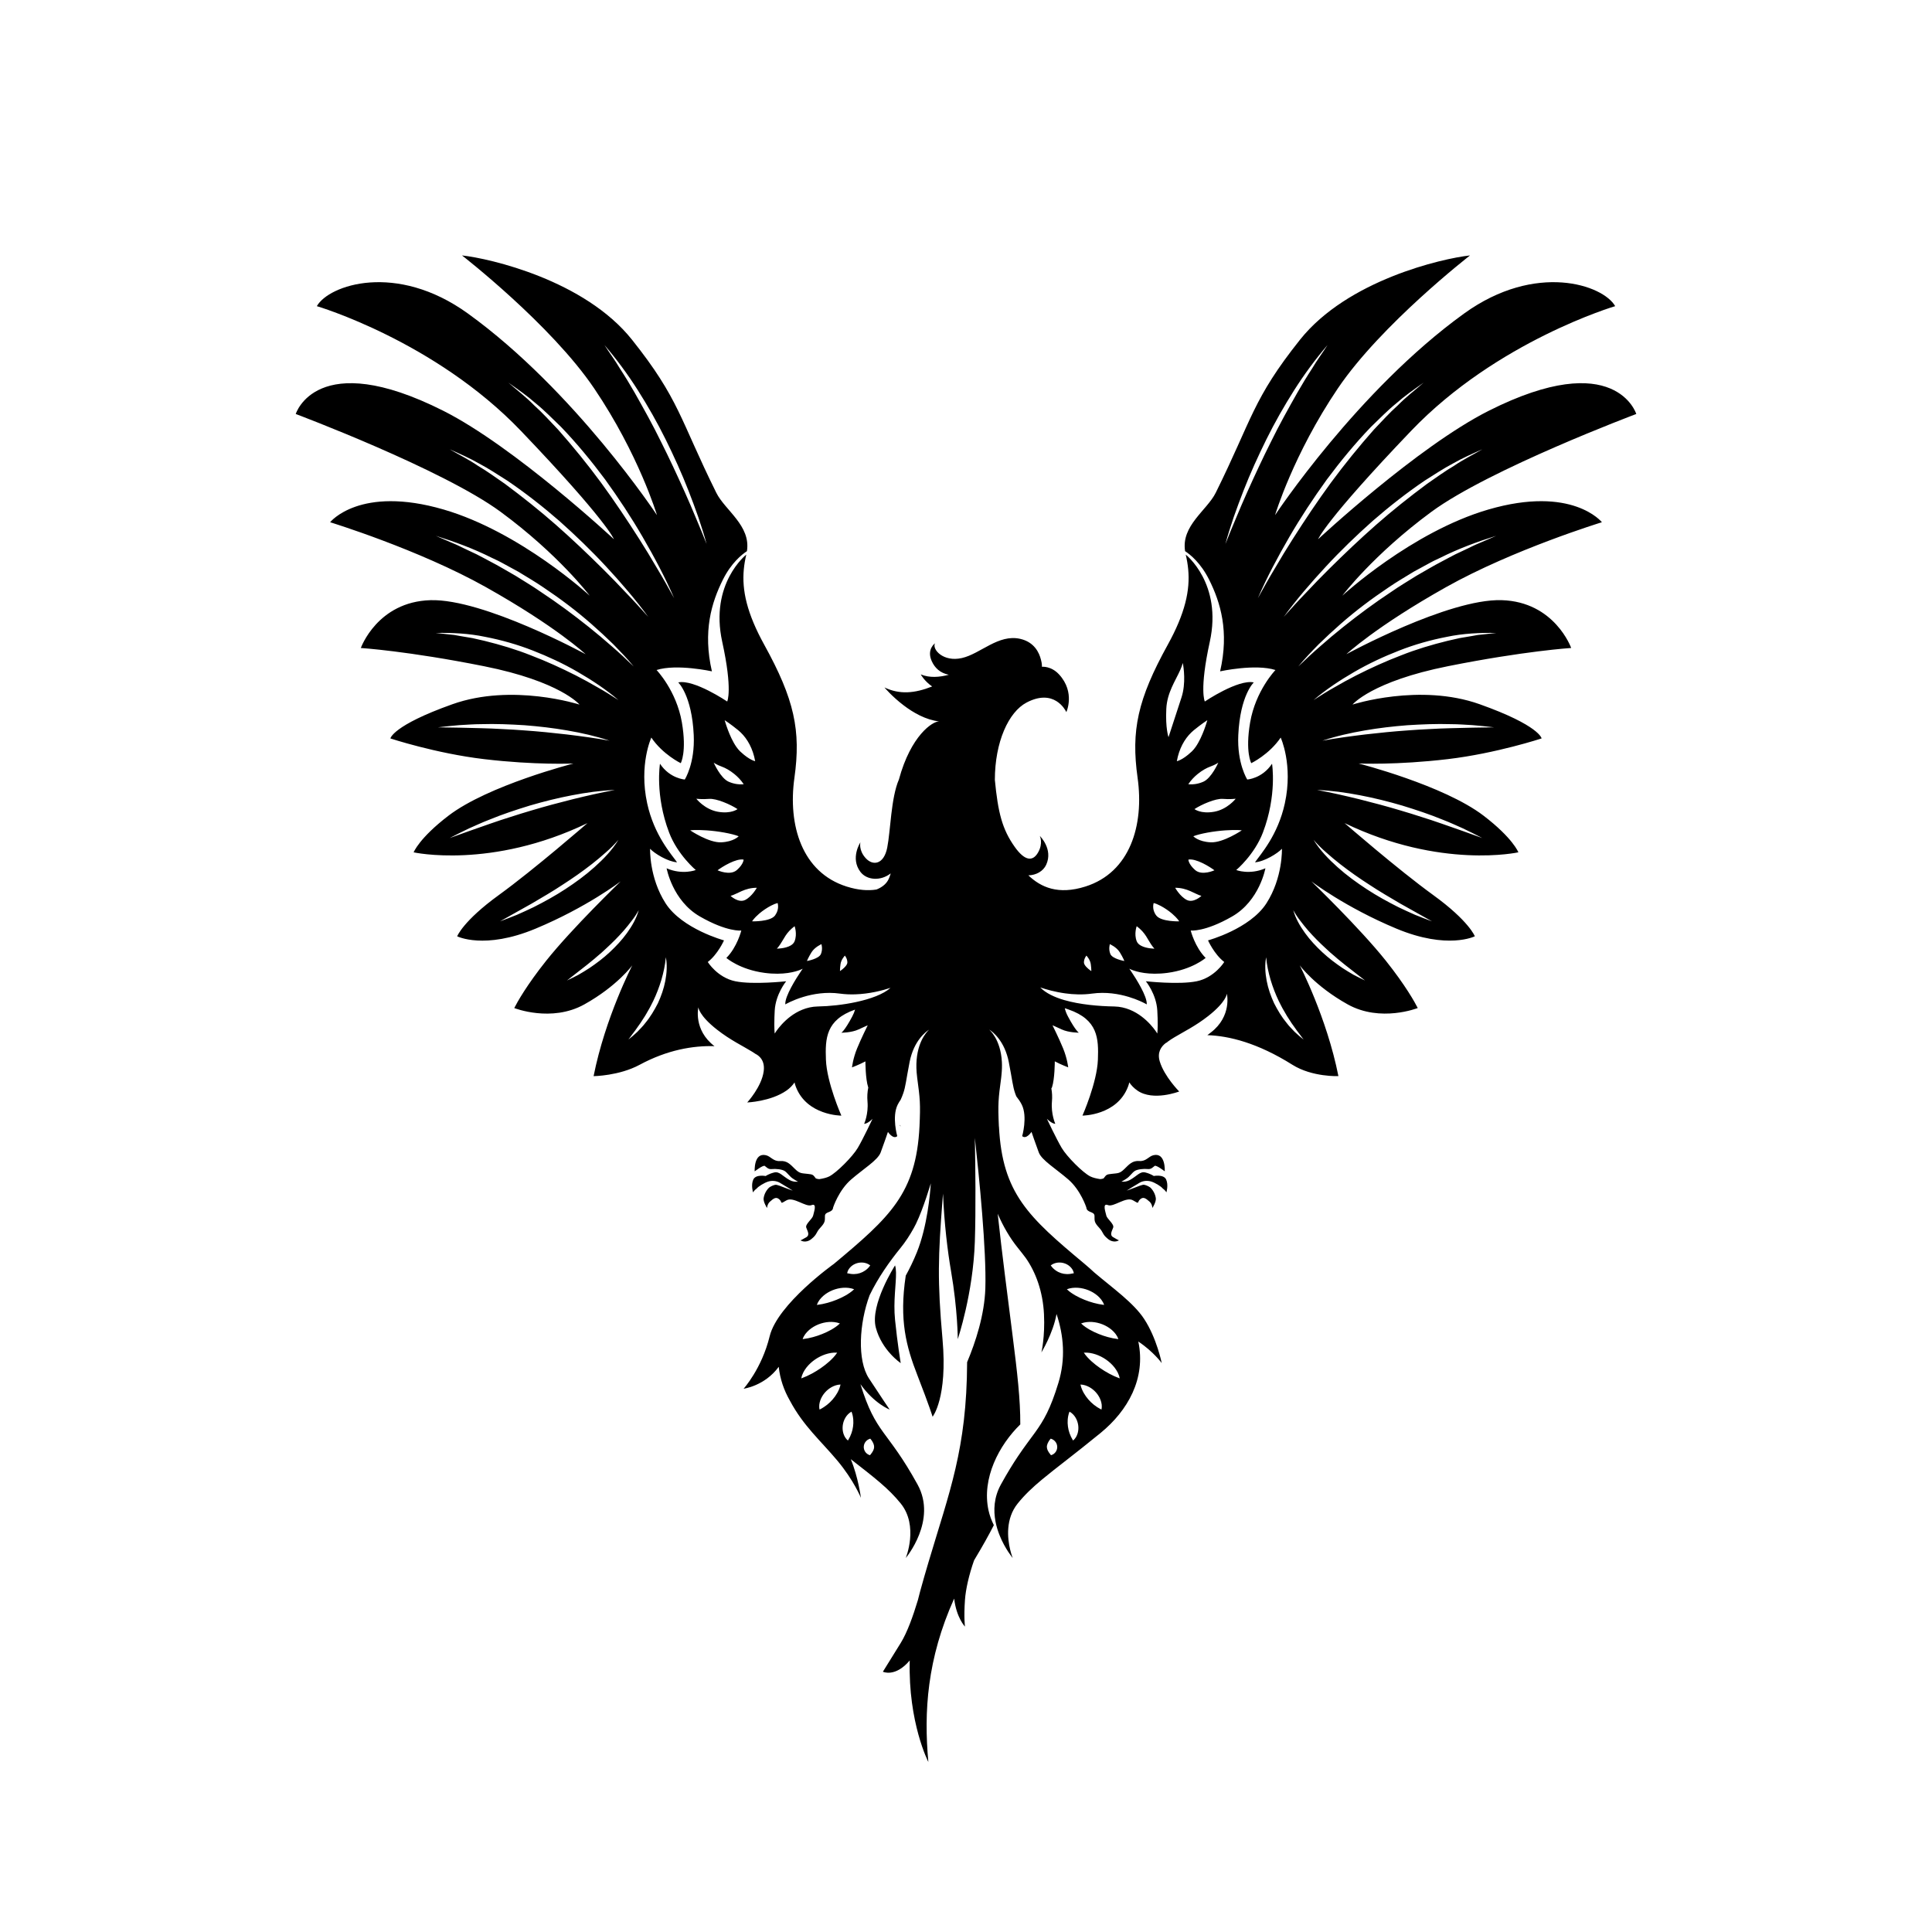 <?xml version="1.0" encoding="utf-8"?>
<!-- Generator: Adobe Illustrator 27.5.0, SVG Export Plug-In . SVG Version: 6.00 Build 0)  -->
<svg version="1.1" xmlns="http://www.w3.org/2000/svg" xmlns:xlink="http://www.w3.org/1999/xlink" x="0px" y="0px"
	 viewBox="0 0 500 500" style="enable-background:new 0 0 500 500;" xml:space="preserve">
<g id="BACKGROUND">
	<rect style="fill:#FFFFFF;" width="500" height="500"/>
</g>
<g id="OBJECTS">
	<g>
		<path d="M232.814,291.103c0.05,0.152,0.112,0.272,0.197,0.323C233.208,291.545,233.067,291.369,232.814,291.103z"/>
		<path d="M414.57,135.153c0,0-7.64-9.627-29.388-3.287c-19.861,5.79-37.792,22.298-37.792,22.298s8.007-10.623,23.032-21.686
			c15.025-11.062,53.047-25.34,53.047-25.34s-5.35-17.369-38.196-0.823c-18.43,9.284-44.149,33.232-44.149,33.232
			s1.753-4.699,24.04-28.008c22.287-23.31,52.845-32.308,52.845-32.308c-3.106-5.496-20.55-11.469-39.072,1.886
			c-27.642,19.932-48.958,52.207-48.958,52.207s4.696-15.709,16.254-32.806c11.195-16.559,34.206-34.414,34.206-34.414
			c-7.262,0.79-31.731,6.412-44.001,21.82c-12.27,15.408-12.361,20.523-21.802,39.588c-2.255,4.554-8.995,8.52-7.935,15.13
			c1.317,0.86,4.048,3.035,6.216,7.37c2.966,5.933,5.221,13.407,2.848,23.73c0,0,9.103-2.005,14.323-0.344
			c0,0-5.143,5.326-6.555,13.571c-1.312,7.659,0.293,10.538,0.293,10.538s4.648-2.234,7.615-6.624c0,0,3.259,7.025,1.071,17.044
			c-1.807,8.27-6.292,13.174-7.726,15.235c2.398-0.16,5.849-2.284,6.976-3.503c0,0,0.259,7.475-4.012,14.119
			c-4.271,6.644-15.114,9.59-15.114,9.59s1.588,3.58,4.198,5.597c0,0-2.492,4.034-7.119,4.983c-4.627,0.949-13.17,0-13.17,0
			s2.729,3.322,2.966,7.594c0.039,0.705,0.064,1.332,0.081,1.898c0.083,2.869-0.081,4.034-0.081,4.034s-2.535-4.299-7.116-6.156
			c-1.208-0.49-2.551-0.819-4.037-0.844c-3.919-0.065-8.834-0.472-12.911-1.652c-2.572-0.744-4.795-1.803-6.234-3.277
			c1.534,0.52,3.831,1.177,6.476,1.539c2.149,0.294,4.526,0.393,6.911,0.062c3.623-0.503,6.952,0.081,9.478,0.841
			c1.132,0.34,2.105,0.713,2.863,1.044c1.161,0.507,1.834,0.908,1.834,0.908c0.173-2.069-2.836-6.763-4.03-8.535
			c-0.293-0.435-0.481-0.7-0.481-0.7s0.203,0.113,0.593,0.27c1.235,0.498,4.39,1.457,9.286,0.804
			c6.443-0.859,9.879-3.866,9.879-3.866c-2.792-2.792-3.866-7.088-3.866-7.088s3.651,0.43,10.738-3.651
			c7.087-4.081,8.591-12.457,8.591-12.457c-4.127,1.784-7.545,0.449-7.545,0.449s4.701-3.938,6.894-9.688
			c3.704-9.712,2.37-17.822,2.37-17.822c-2.577,3.866-6.418,4.081-6.418,4.081s-2.661-4.129-2.318-11.502
			c0.479-10.31,4.011-13.626,4.011-13.626c-4.081-0.859-12.672,4.94-12.672,4.94s-1.472-2.869,1.289-15.464
			c3.304-15.075-6.228-22.551-6.228-22.551c1.191,5.049,1.213,10.315-1.907,17.724c-0.733,1.741-1.637,3.598-2.743,5.601
			c-7.811,14.143-9.525,22.207-7.807,34.449c1.718,12.242-1.933,24.484-13.531,28.135c-7.012,2.208-11.478,0.205-14.738-2.902
			c2.018-0.044,3.845-1.059,4.617-2.749c1.857-4.067-1.661-7.46-1.661-7.46s0.959,1.86-0.46,4.318
			c-1.384,2.398-3.442,2.154-6.008-1.448c-3.275-4.596-4.343-8.925-5.161-17.368c0.014-9.819,3.54-17.564,8.214-20.018
			c7.09-3.717,10.006,1.891,10.267,2.432c0.009,0.009,0.009,0.019,0.009,0.028c0.009,0.009,0.009,0.019,0.009,0.019
			s2.371-5.085-1.856-9.721c-2.078-2.279-4.457-2.011-4.457-2.011s0.038-0.804-0.251-1.807c-0.453-1.858-1.734-4.592-5.376-5.42
			c-5.678-1.29-10.259,3.871-15.098,4.968c-4.839,1.097-7.743-2.258-6.968-3.807c0,0-2.194,1.548-0.839,4.581
			c0.795,1.779,2.152,3.085,4.421,3.553c-2.402,0.641-4.964,0.851-7.251-0.091c0,0,0.885,1.686,2.944,3.121
			c-4.565,1.798-8.394,2.124-12.345,0.252c0,0,1.957,2.348,4.957,4.621c2.515,1.919,5.767,3.783,9.196,4.165
			c-1.671-0.04-7.305,3.606-10.408,15.042l-0.001-0.003c-2.064,4.741-2.16,13.317-3.027,17.653c-0.867,4.336-3.675,4.76-5.549,2.722
			c-1.92-2.089-1.389-4.114-1.389-4.114s-2.694,4.077,0.004,7.643c1.66,2.194,5.251,2.424,7.836,0.392
			c-0.194,0.714-0.437,1.345-0.74,1.864c-0.566,0.968-1.596,1.787-2.951,2.309c-2.171,0.351-4.699,0.18-7.695-0.763
			c-11.598-3.651-15.249-15.893-13.531-28.135c1.718-12.242,0.003-20.305-7.807-34.449c-1.106-2.003-2.01-3.86-2.743-5.601
			c-3.12-7.409-3.098-12.675-1.906-17.724c0,0-9.533,7.476-6.228,22.551c2.761,12.594,1.289,15.464,1.289,15.464
			s-8.591-5.799-12.671-4.94c0,0,3.531,3.316,4.011,13.626c0.343,7.373-2.318,11.502-2.318,11.502s-3.841-0.215-6.418-4.081
			c0,0-1.335,8.111,2.37,17.822c2.193,5.75,6.894,9.688,6.894,9.688s-3.419,1.334-7.545-0.449c0,0,1.503,8.376,8.591,12.457
			c7.087,4.081,10.739,3.651,10.739,3.651s-1.074,4.296-3.866,7.088c0,0,3.436,3.007,9.879,3.866
			c4.897,0.653,8.051-0.305,9.286-0.804c0.39-0.157,0.593-0.27,0.593-0.27s-0.187,0.265-0.481,0.7
			c-1.183,1.755-4.139,6.372-4.028,8.471c0.001,0.02-0.004,0.045-0.002,0.064c0,0,1.831-1.089,4.697-1.951
			c2.527-0.76,5.856-1.344,9.478-0.841c1.316,0.183,2.626,0.227,3.9,0.188c3.692-0.114,7.042-0.986,9.161-1.683
			c-1.855,1.665-5.228,2.884-8.936,3.68c-3.321,0.714-6.901,1.092-9.883,1.142c-1.486,0.025-2.828,0.354-4.037,0.844
			c-4.582,1.857-7.116,6.156-7.116,6.156s-0.173-1.222-0.074-4.249c0.017-0.511,0.04-1.067,0.074-1.683
			c0.237-4.271,2.966-7.594,2.966-7.594s-8.543,0.949-13.17,0c-4.627-0.949-7.119-4.983-7.119-4.983
			c2.61-2.017,4.198-5.597,4.198-5.597s-10.842-2.945-15.114-9.59c-4.271-6.644-4.012-14.119-4.012-14.119
			c1.127,1.219,4.578,3.343,6.976,3.503c-1.434-2.061-5.92-6.965-7.726-15.235c-2.189-10.02,1.071-17.044,1.071-17.044
			c2.966,4.39,7.615,6.624,7.615,6.624s1.605-2.878,0.293-10.538c-1.412-8.244-6.555-13.571-6.555-13.571
			c5.221-1.661,14.323,0.344,14.323,0.344c-2.373-10.322-0.118-17.797,2.848-23.73c2.167-4.335,4.898-6.509,6.216-7.37
			c1.06-6.61-5.68-10.575-7.935-15.13c-9.442-19.064-9.532-24.18-21.802-39.588c-12.27-15.408-36.739-21.03-44.001-21.82
			c0,0,23.011,17.855,34.206,34.414c11.558,17.096,16.254,32.806,16.254,32.806s-21.315-32.275-48.957-52.207
			c-18.522-13.356-35.965-7.382-39.072-1.886c0,0,30.558,8.998,52.845,32.308s24.04,28.008,24.04,28.008
			s-25.719-23.948-44.149-33.232c-32.846-16.547-38.196,0.823-38.196,0.823s38.022,14.278,53.047,25.34
			c15.025,11.062,23.032,21.686,23.032,21.686s-17.931-16.508-37.792-22.298c-21.748-6.34-29.388,3.287-29.388,3.287
			s22.921,7.028,40.341,16.809c18.217,10.228,25.782,17.35,25.782,17.35s-26.373-14.383-40.146-13.988
			c-13.773,0.395-18.03,12.376-18.03,12.376s12.095,0.764,31.878,4.714c19.783,3.951,24.713,9.932,24.713,9.932
			s-17.385-5.618-32.91-0.087c-15.526,5.531-16.027,8.848-16.027,8.848s11.733,3.871,24.224,5.353
			c13.384,1.588,23.138,1.134,23.138,1.134s-22.03,5.625-32.337,13.506c-7.601,5.812-9.015,9.482-9.015,9.482
			s20.029,4.46,44.982-7.562c0,0-13.68,11.908-22.945,18.625c-9.265,6.716-10.768,10.667-10.768,10.667s7.012,3.556,20.283-1.975
			c13.272-5.531,22.036-12.248,22.036-12.248s-12.512,12.049-19.282,20.544c-5.075,6.368-7.521,10.775-8.263,12.248
			c0.009,0.003,9.615,3.798,18.126-0.941c8.514-4.741,12.424-10.121,12.424-10.121s-7.012,13.515-10.017,28.685
			c0,0,6.573-0.062,11.91-2.939c7.225-3.895,13.88-4.981,19.371-4.822c0,0-0.001-0.001-0.001-0.001
			c-5.532-4.225-4.167-10.051-4.167-10.051s0.109,2.071,4.808,5.763c3.474,2.729,6.801,4.288,9.174,5.761
			c0.242,0.15,0.457,0.301,0.678,0.45c0.027,0.018,0.054,0.036,0.08,0.054c0.424,0.206,0.936,0.544,1.364,1.069
			c0.589,0.723,1.016,1.804,0.808,3.425c-0.517,4.032-4.267,8.098-4.267,8.098s6.038-0.227,10.135-3.059
			c0.941-0.65,1.618-1.395,2.112-2.122c0.075,0.349,0.183,0.727,0.345,1.148c2.865,7.445,11.773,7.445,11.773,7.445
			s-3.773-8.511-3.996-14.476c-0.207-5.53,0-10.323,7.543-12.967c-0.154,0.554-0.388,1.14-0.737,1.796
			c-1.973,3.709-2.811,4.188-2.811,4.188s2.632,0,4.427-0.838c1.795-0.838,2.393-1.077,2.393-1.077s-1.675,3.35-2.752,5.983
			c-1.077,2.632-1.316,4.906-1.316,4.906s1.914-0.718,3.47-1.555c0,0,0,4.547,0.718,6.701c0.005,0.016,0.02,0.028,0.026,0.044
			c-0.231,1.17-0.317,2.332-0.202,3.669c0.277,3.222-0.865,5.743-0.865,5.743s0.791,0.072,2.171-1.286c0,0-2.477,5.251-3.826,7.525
			c-1.349,2.274-5.472,6.408-7.387,7.375c-0.662,0.334-1.602,0.56-2.579,0.706c-0.331-0.013-0.617-0.084-0.878-0.182
			c-0.77-1.055-0.833-1.022-2.107-1.178c-1.575-0.193-2.028-0.036-3.267-1.244c-1.239-1.208-2.066-2.213-3.871-2.079
			c-1.804,0.134-2.379-1.217-3.699-1.515c-3.181-0.718-2.889,4.182-2.889,4.182s2.19-1.69,2.612-1.403
			c0.422,0.287,0.861,0.925,1.818,0.813c0.956-0.112,2.635,0.041,3.339,0.504c0.704,0.462,1.31,1.464,2.158,1.989
			c0.516,0.32,0.763,0.523,1.296,0.772c-0.708,0.053-1.441-0.013-2.173-0.416c-1.872-1.031-2.632-2.309-4.02-1.966
			c-1.388,0.344-2.186,0.916-2.186,0.916s-2.553-0.504-3.202,0.906c-0.649,1.411-0.072,3.325-0.072,3.325s0.316-0.556,0.954-0.997
			c0.002-0.002,0.003-0.006,0.004-0.008c0.437-0.549,1.929-1.456,2.896-1.77c0.967-0.314,2.111-0.267,3.076,0.28
			c0.965,0.548,3.356,2.048,3.356,2.048s-1.003-0.34-1.946-0.714c-0.942-0.373-2.125-0.845-2.512-0.804
			c-0.387,0.041-1.141,0.336-1.637,0.699c0,0-1.185,1.015-1.445,2.741c-0.148,0.984,0.879,2.568,0.879,2.568
			s0.058-1.028,0.749-1.637c0.974-0.858,1.597-1.354,2.451-0.582s-0.015,1.351,1.8,0.257c1.815-1.094,5.023,1.828,6.52,1.22
			c1.497-0.608,0.609,1.797,0.414,2.698c-0.196,0.901-2.089,2.211-1.784,3.109c0.305,0.898,1.01,1.895,0.013,2.5
			c-0.997,0.605-1.496,0.808-1.496,0.808s1.305,0.893,2.848-0.365c1.544-1.258,1.042-1.555,2.285-2.912
			c1.243-1.356,1.191-1.706,1.185-3.006c-0.007-1.3,1.99-0.726,2.125-2.239c0,0,1.432-4.436,4.654-7.224s6.884-4.99,7.636-6.976
			c0.752-1.986,1.892-5.345,1.892-5.345s1.337,2.041,2.411,1.104c0,0-1.434-4.999,0.098-8.12c0.224-0.457,0.496-0.898,0.796-1.331
			c0,0,0-0.001,0-0.001c0.273-0.614,0.478-1.125,0.645-1.608c0.642-1.848,0.706-3.251,1.662-8.166
			c0.138-0.709,0.314-1.359,0.512-1.966c1.533-4.693,4.57-6.397,4.57-6.397s-2.815,2.262-3.273,7.848
			c-0.107,1.306-0.084,2.793,0.133,4.476c0.006,0.049,0.008,0.094,0.015,0.144c0.74,5.493,0.871,6.717,0.597,12.631
			c-0.873,17.296-7.595,23.39-22.147,35.54c0,0-14.588,10.372-16.63,18.739c-2.041,8.366-6.743,13.572-6.743,13.572
			s5.45-0.702,9.094-5.671c0.325,3.146,1.356,6.099,2.909,8.799l-0.001-0.001c3.493,6.537,7.919,10.302,12.218,15.427
			c4.298,5.125,6.14,9.681,6.14,9.681s-0.687-5.369-2.628-10.002c6.106,4.766,9.758,7.538,12.928,11.461
			c4.716,5.837,1.301,14.122,1.301,14.122s8.199-9.71,3.053-19.036c-7.941-14.391-10.741-12.892-14.777-25.964
			c3.609,5.081,7.563,6.582,7.563,6.582s-2.299-3.379-5.364-8.071c-3.064-4.693-2.535-14.22,0.172-21.518
			c0,0-0.001,0.002-0.001,0.002c2.173-4.498,5.069-8.627,8.011-12.251c1.255-1.546,2.398-3.283,3.424-5.149
			c-0.002,0.015-0.005,0.03-0.007,0.045l0.027-0.081c0.184-0.326,0.37-0.692,0.556-1.074c1.921-3.947,3.823-10.446,3.823-10.446
			s-0.008,0.151-0.026,0.423c-0.134,1.994-0.855,10.698-3.58,17.43c-0.926,2.287-1.926,4.308-2.874,6.027
			c-1.743,11.544,0.131,18.363,3.02,25.793c3.171,8.155,3.929,10.722,3.929,10.722s3.924-4.832,2.565-20.085
			c-1.359-15.252-1.136-21.304,0.029-36.406c0.033-0.432,0.068-0.829,0.102-1.246c0.3,7.678,1.217,15.073,2.061,19.966
			c1.755,10.17,1.755,17.687,1.755,17.687s0.997-2.946,2.048-7.582c1.049-4.626,2.153-10.936,2.374-17.681
			c0.27-8.242,0.143-19.383,0.002-26.818c1.107,10.032,3.031,29.253,2.713,38.962c-0.225,6.86-2.516,13.86-4.716,19.091
			c-0.089,22.51-4.587,33.535-10.031,51.877l-0.001-0.001c-0.005,0.017-0.01,0.037-0.015,0.054
			c-0.692,2.331-1.398,4.776-2.113,7.383c-0.21,0.765-0.402,1.521-0.585,2.271c-1.23,4.071-2.73,8.313-4.439,11.079
			c-3.331,5.389-4.614,7.442-4.614,7.442s3.174,1.544,6.947-2.913c-0.424,16.131,4.819,26.279,4.819,26.279
			c-1.193-13.008-0.337-26.694,6.678-42.295c0.588,4.966,2.799,7.252,2.799,7.252s-0.328-2.31,0-6.929
			c0.194-2.736,1.037-6.475,2.352-10.208c0.122-0.206,0.238-0.41,0.362-0.616c1.84-3.064,3.41-5.867,4.756-8.5
			c-0.607-1.245-1.099-2.54-1.383-3.855c-1.794-8.29,2.745-16.879,8.229-22.221c0.039-6.351-0.791-13.515-1.987-22.935
			c-1.328-10.456-2.751-21.352-3.859-31.579c1.426,3.276,3.179,6.312,5.228,8.836c0.686,0.845,1.369,1.717,2.041,2.614l-0.001-0.001
			c2.562,3.649,4.425,8.666,4.712,14.551c0.287,5.885-0.669,9.879-0.669,9.879s3.024-4.905,3.916-9.939
			c1.857,5.565,2.387,11.577,0.484,17.825c-2.068,6.791-3.802,9.726-6.044,12.843c-1.273,1.77-2.713,3.604-4.469,6.23
			c-1.27,1.898-2.703,4.206-4.365,7.217c-1.834,3.325-1.969,6.695-1.388,9.66c0.247,1.26,0.621,2.446,1.054,3.523
			c1.403,3.499,3.387,5.852,3.387,5.852s-0.352-0.863-0.675-2.22c-0.68-2.862-1.224-7.943,1.976-11.903
			c1.813-2.243,3.787-4.11,6.28-6.185c3.59-2.989,8.263-6.414,15.154-12.052c7.054-5.772,11.787-14.094,9.769-23.676
			c3.95,2.659,6.064,5.591,6.064,5.591s-1.293-6.461-4.553-11.422c-2.753-4.19-8.095-7.953-12.868-11.997
			c-0.812-0.753-1.653-1.508-2.561-2.266c-14.55-12.148-21.273-18.242-22.146-35.535l-0.018-0.005
			c-0.275-5.914-0.143-7.138,0.597-12.631c0.034-0.254,0.049-0.487,0.074-0.732c0.127-1.221,0.156-2.337,0.103-3.347
			c-0.315-5.976-3.303-8.388-3.303-8.388s3.103,1.745,4.619,6.558c0.177,0.562,0.338,1.156,0.464,1.804
			c0.961,4.941,1.02,6.332,1.672,8.195c0.081,0.231,0.172,0.472,0.274,0.725c0.552,0.703,1.059,1.423,1.433,2.185
			c1.531,3.121,0.098,8.12,0.098,8.12c1.075,0.937,2.411-1.104,2.411-1.104s1.14,3.359,1.892,5.345
			c0.752,1.986,4.414,4.188,7.636,6.976c3.222,2.788,4.654,7.224,4.654,7.224c0.135,1.512,2.132,0.939,2.125,2.239
			c-0.007,1.3-0.058,1.65,1.185,3.006c1.243,1.356,0.742,1.654,2.285,2.912c1.544,1.258,2.848,0.365,2.848,0.365
			s-0.499-0.203-1.496-0.808c-0.997-0.605-0.292-1.602,0.013-2.5c0.305-0.898-1.589-2.208-1.784-3.109
			c-0.195-0.901-1.083-3.306,0.414-2.698c1.497,0.608,4.705-2.314,6.52-1.22c1.815,1.094,0.946,0.515,1.8-0.257
			c0.854-0.772,1.477-0.276,2.451,0.582c0.692,0.609,0.749,1.637,0.749,1.637s1.027-1.584,0.879-2.568
			c-0.26-1.726-1.445-2.741-1.445-2.741c-0.496-0.363-1.25-0.658-1.637-0.699c-0.387-0.041-1.569,0.43-2.512,0.804
			c-0.942,0.373-1.945,0.714-1.945,0.714s2.391-1.501,3.355-2.048c0.965-0.548,2.109-0.594,3.076-0.28
			c0.967,0.314,2.458,1.222,2.895,1.77c0.002,0.002,0.003,0.005,0.004,0.008c0.639,0.442,0.954,0.997,0.954,0.997
			s0.577-1.915-0.072-3.325c-0.649-1.41-3.202-0.906-3.202-0.906s-0.799-0.572-2.187-0.916c-1.388-0.344-2.147,0.934-4.02,1.966
			c-0.732,0.403-1.464,0.468-2.172,0.416c0.533-0.249,0.779-0.452,1.296-0.772c0.848-0.525,1.454-1.526,2.158-1.989
			c0.705-0.462,2.383-0.616,3.339-0.504c0.956,0.112,1.396-0.526,1.818-0.813c0.422-0.287,2.612,1.403,2.612,1.403
			s0.292-4.899-2.889-4.182c-1.32,0.298-1.895,1.649-3.699,1.515c-1.804-0.134-2.632,0.871-3.871,2.079
			c-1.239,1.208-1.691,1.05-3.267,1.244c-1.274,0.156-1.337,0.124-2.107,1.178c-0.261,0.097-0.547,0.169-0.878,0.182
			c-0.977-0.146-1.917-0.372-2.579-0.706c-1.915-0.967-6.038-5.1-7.387-7.375s-3.826-7.525-3.826-7.525
			c1.38,1.358,2.171,1.286,2.171,1.286s-1.142-2.521-0.865-5.743c0.107-1.243,0.044-2.333-0.15-3.42
			c0.069-0.092,0.135-0.186,0.171-0.294c0.718-2.154,0.718-6.701,0.718-6.701c1.556,0.838,3.47,1.555,3.47,1.555
			s-0.239-2.273-1.316-4.906c-1.077-2.632-2.752-5.983-2.752-5.983s0.598,0.239,2.393,1.077c1.795,0.838,4.427,0.838,4.427,0.838
			s-0.838-0.479-2.811-4.188c-0.424-0.797-0.678-1.492-0.823-2.151c0.347,0.12,0.689,0.239,1.019,0.354
			c7.548,2.644,7.755,7.438,7.548,12.969c-0.223,5.965-3.996,14.476-3.996,14.476s8.908,0,11.773-7.445
			c0.162-0.421,0.27-0.799,0.345-1.148c0.494,0.728,1.171,1.472,2.112,2.122c4.097,2.832,10.802,0.231,10.802,0.231
			s-3.827-3.86-5.017-7.747c-0.726-2.373,0.348-3.89,1.562-4.81c0.079-0.038,0.157-0.075,0.242-0.113
			c0.111-0.091,0.207-0.184,0.327-0.273c0.488-0.365,1.06-0.727,1.673-1.094c2.339-1.402,5.474-2.933,8.752-5.509
			c4.699-3.692,4.808-5.763,4.808-5.763s1.364,5.826-4.167,10.051c-0.308,0.235-0.602,0.462-0.888,0.684
			c5.589,0.171,12.983,1.987,22.008,7.659c5.133,3.226,11.909,2.939,11.909,2.939c-3.005-15.169-10.017-28.685-10.017-28.685
			s3.91,5.381,12.424,10.121c8.51,4.739,18.117,0.944,18.126,0.941c-0.742-1.472-3.188-5.879-8.263-12.248
			c-6.77-8.495-19.282-20.544-19.282-20.544s8.765,6.716,22.036,12.248c13.272,5.531,20.284,1.975,20.284,1.975
			s-1.502-3.951-10.768-10.667c-9.265-6.716-22.945-18.625-22.945-18.625c24.953,12.023,44.982,7.562,44.982,7.562
			s-1.414-3.67-9.015-9.482c-10.308-7.881-32.337-13.506-32.337-13.506s9.754,0.454,23.138-1.134
			c12.491-1.482,24.224-5.353,24.224-5.353s-0.501-3.317-16.027-8.848c-15.526-5.531-32.91,0.087-32.91,0.087
			s4.93-5.981,24.713-9.932c19.783-3.951,31.878-4.714,31.878-4.714s-4.257-11.981-18.03-12.376
			c-13.773-0.395-40.146,13.988-40.146,13.988s7.566-7.122,25.782-17.35C391.649,142.181,414.57,135.153,414.57,135.153z
			 M164.199,101.536l-1.842-3.12c-0.613-1.042-1.297-2.037-1.937-3.063c-1.226-2.091-2.685-4.019-3.993-6.069
			c3.154,3.686,6.046,7.61,8.652,11.716c2.605,4.105,5.013,8.339,7.173,12.694c2.154,4.358,4.169,8.784,5.935,13.31
			c0.875,2.266,1.733,4.537,2.532,6.83c0.764,2.305,1.528,4.609,2.149,6.956c-0.907-2.251-1.791-4.504-2.76-6.724
			c-0.922-2.237-1.881-4.458-2.868-6.665c-1.983-4.41-4.016-8.793-6.186-13.107C168.935,109.953,166.579,105.738,164.199,101.536z
			 M155.541,124.899c-3.497-4.744-7.211-9.316-11.117-13.728c-2.04-2.118-3.999-4.332-6.203-6.289
			c-2.064-2.12-4.414-3.902-6.651-5.85c2.415,1.702,4.864,3.395,7.09,5.361c2.31,1.875,4.366,4.02,6.516,6.073
			c4.119,4.284,7.898,8.88,11.445,13.641c3.475,4.814,6.747,9.771,9.72,14.902c2.974,5.127,5.77,10.364,8.127,15.799
			c-1.432-2.591-2.867-5.174-4.4-7.702c-1.485-2.553-3.018-5.077-4.605-7.566C162.296,134.561,159.018,129.658,155.541,124.899z
			 M143.832,135.792c-4.225-3.715-8.629-7.21-13.143-10.564c-2.314-1.593-4.585-3.262-7.01-4.689
			c-2.332-1.593-4.858-2.835-7.303-4.264c2.574,1.153,5.178,2.288,7.636,3.697c2.511,1.322,4.862,2.905,7.267,4.41
			c4.692,3.182,9.163,6.684,13.437,10.404c4.232,3.767,8.314,7.7,12.158,11.855c3.844,4.151,7.549,8.438,10.891,12.999
			c-1.891-2.1-3.776-4.198-5.742-6.222c-1.925-2.059-3.888-4.082-5.888-6.065C152.134,143.387,148.056,139.507,143.832,135.792z
			 M146.709,190.078c-3.688-0.426-7.378-0.8-11.08-1.055c-1.85-0.124-3.701-0.267-5.554-0.337l-2.78-0.141l-2.783-0.09
			c-3.713-0.126-7.43-0.157-11.166-0.224c1.852-0.229,3.711-0.413,5.573-0.569c1.864-0.105,3.73-0.246,5.598-0.253
			c3.738-0.117,7.478,0.046,11.21,0.277c3.729,0.284,7.449,0.719,11.133,1.36c3.683,0.634,7.344,1.461,10.889,2.642
			C154.08,191.011,150.393,190.535,146.709,190.078z M148.242,206.836c-3.6,0.904-7.186,1.857-10.739,2.924
			c-1.775,0.537-3.556,1.057-5.316,1.646l-2.651,0.85l-2.636,0.899c-3.519,1.193-7.007,2.476-10.526,3.733
			c1.651-0.868,3.326-1.696,5.013-2.5c1.706-0.756,3.403-1.547,5.148-2.214c3.456-1.429,7.013-2.597,10.586-3.698
			c3.589-1.051,7.223-1.957,10.897-2.658c3.67-0.707,7.387-1.226,11.121-1.373C155.467,205.106,151.85,205.962,148.242,206.836z
			 M153.833,224.43c-2.351,2.111-4.912,3.97-7.549,5.693c-2.638,1.728-5.401,3.246-8.209,4.659
			c-1.414,0.688-2.851,1.327-4.283,1.969c-1.469,0.565-2.916,1.171-4.396,1.696l8.187-4.588c2.684-1.587,5.384-3.136,7.972-4.859
			c2.615-1.678,5.164-3.458,7.611-5.37c1.217-0.964,2.424-1.943,3.578-2.986c1.181-1.017,2.285-2.117,3.311-3.304
			C158.412,220.032,156.18,222.334,153.833,224.43z M154.607,177.853c-1.83-1.077-3.697-2.085-5.582-3.054
			c-3.782-1.914-7.637-3.67-11.587-5.177c-3.929-1.566-7.988-2.772-12.092-3.781l-3.096-0.702l-3.132-0.53l-1.569-0.281
			l-1.583-0.167c-1.057-0.104-2.115-0.224-3.177-0.356c4.255-0.069,8.573,0.124,12.775,1.013c4.21,0.814,8.36,1.987,12.354,3.554
			c3.995,1.56,7.892,3.374,11.596,5.525c3.702,2.146,7.287,4.512,10.538,7.283C158.262,180.021,156.465,178.887,154.607,177.853z
			 M158.316,167.25c-1.931-1.704-3.899-3.363-5.91-4.966c-4.018-3.211-8.153-6.269-12.439-9.098
			c-2.105-1.474-4.325-2.768-6.493-4.145c-2.234-1.264-4.426-2.611-6.712-3.784c-1.137-0.598-2.262-1.224-3.412-1.799l-3.489-1.649
			c-0.581-0.278-1.152-0.579-1.741-0.839l-1.777-0.757c-1.188-0.5-2.371-1.015-3.553-1.543c4.926,1.54,9.805,3.343,14.439,5.669
			l1.758,0.832c0.582,0.285,1.142,0.612,1.714,0.917l3.416,1.859c2.209,1.356,4.456,2.655,6.593,4.124
			c4.308,2.884,8.464,6.001,12.354,9.425c1.945,1.711,3.85,3.465,5.698,5.277c1.807,1.853,3.611,3.711,5.241,5.719
			C162.152,170.69,160.266,168.934,158.316,167.25z M162.261,241.468c-1.306,1.815-2.847,3.444-4.472,4.966
			c-1.63,1.521-3.411,2.863-5.249,4.105c-0.923,0.615-1.887,1.168-2.836,1.734c-0.995,0.496-1.965,1.025-2.975,1.479l5.195-4.058
			c0.823-0.72,1.718-1.345,2.516-2.087l1.243-1.056l1.198-1.103c1.601-1.464,3.133-3,4.565-4.63
			c0.698-0.828,1.405-1.655,2.046-2.535c0.677-0.859,1.271-1.773,1.811-2.739C164.71,237.693,163.559,239.66,162.261,241.468z
			 M172.186,253.815c-0.377,2.014-1.062,3.962-1.921,5.822c-0.933,1.822-1.98,3.593-3.292,5.157
			c-0.603,0.821-1.359,1.517-2.042,2.262c-0.735,0.699-1.512,1.355-2.299,1.984c0.577-0.84,1.216-1.608,1.801-2.415l0.859-1.221
			c0.293-0.4,0.583-0.801,0.836-1.227c0.263-0.419,0.529-0.835,0.804-1.243c0.264-0.416,0.492-0.853,0.74-1.278
			c0.523-0.834,0.93-1.729,1.384-2.599c0.845-1.77,1.549-3.602,2.115-5.486c0.549-1.889,0.979-3.824,1.147-5.837
			C172.708,249.732,172.562,251.811,172.186,253.815z M223.948,373.212c0.266-0.37,0.646-0.7,1.275-0.894
			c0.436,0.505,0.641,0.879,0.798,1.227c0.138,0.344,0.212,0.648,0.2,0.949c-0.005,0.301-0.083,0.596-0.242,0.925
			c-0.165,0.336-0.402,0.678-0.82,1.189c-0.649-0.177-1.018-0.552-1.273-0.935c-0.244-0.391-0.357-0.822-0.344-1.246
			C223.561,374.004,223.683,373.583,223.948,373.212z M218.196,333.276c0.932-0.058,1.886,0.018,2.856,0.381
			c-0.752,0.724-1.513,1.197-2.27,1.636c-0.759,0.424-1.517,0.782-2.289,1.09c-0.769,0.316-1.556,0.575-2.379,0.802
			c-0.831,0.227-1.679,0.402-2.703,0.532c0.325-1.003,0.983-1.753,1.689-2.38c0.72-0.618,1.535-1.094,2.395-1.441
			C216.357,333.555,217.266,333.341,218.196,333.276z M209.414,344.189c0.72-0.618,1.535-1.094,2.395-1.441
			c0.862-0.341,1.771-0.556,2.701-0.621c0.932-0.058,1.886,0.018,2.856,0.381c-0.752,0.724-1.513,1.197-2.269,1.636
			c-0.759,0.424-1.517,0.782-2.29,1.09c-0.769,0.316-1.556,0.575-2.38,0.802c-0.83,0.227-1.679,0.402-2.703,0.532
			C208.049,345.566,208.708,344.816,209.414,344.189z M208.723,353.898c0.633-0.801,1.384-1.482,2.205-2.051
			c0.822-0.569,1.72-1.018,2.67-1.342c0.956-0.313,1.963-0.511,3.065-0.438c-0.616,0.925-1.312,1.61-2.016,2.258
			c-0.708,0.638-1.441,1.2-2.194,1.726c-0.752,0.527-1.535,1-2.358,1.447c-0.829,0.448-1.688,0.846-2.717,1.231
			C207.555,355.621,208.106,354.706,208.723,353.898z M212.311,362.364c0.268-0.732,0.671-1.385,1.162-1.954
			c0.493-0.568,1.079-1.048,1.744-1.422c0.672-0.366,1.415-0.638,2.312-0.674c-0.183,0.885-0.503,1.554-0.847,2.18
			c-0.35,0.617-0.747,1.163-1.182,1.669c-0.433,0.508-0.915,0.966-1.456,1.401c-0.548,0.437-1.142,0.828-1.937,1.237
			C211.891,363.912,212.058,363.097,212.311,362.364z M220.768,369.195c-0.073,0.576-0.212,1.138-0.413,1.72
			c-0.206,0.587-0.473,1.167-0.9,1.887c-0.675-0.526-1.004-1.22-1.208-1.899c-0.192-0.687-0.227-1.391-0.134-2.072
			c0.101-0.679,0.319-1.34,0.678-1.941c0.363-0.599,0.845-1.15,1.576-1.56c0.313,0.787,0.403,1.444,0.46,2.076
			C220.867,368.032,220.852,368.62,220.768,369.195z M223.902,328.811c-0.445,0.307-0.896,0.522-1.362,0.674
			c-0.465,0.153-0.949,0.231-1.475,0.247c-0.533,0.013-1.083-0.046-1.825-0.22c0.138-0.768,0.545-1.293,0.979-1.711
			c0.446-0.41,0.959-0.695,1.502-0.868c0.543-0.174,1.118-0.232,1.704-0.168c0.588,0.076,1.187,0.257,1.798,0.717
			C224.79,328.118,224.346,328.494,223.902,328.811z M273.265,375.673c-0.254,0.383-0.623,0.758-1.272,0.935
			c-0.418-0.511-0.655-0.853-0.82-1.189c-0.159-0.329-0.237-0.624-0.242-0.925c-0.012-0.301,0.062-0.605,0.2-0.949
			c0.158-0.348,0.362-0.722,0.798-1.227c0.629,0.194,1.01,0.525,1.276,0.894c0.265,0.371,0.388,0.792,0.405,1.215
			C273.622,374.851,273.509,375.282,273.265,375.673z M278.905,370.902c-0.204,0.679-0.533,1.374-1.208,1.899
			c-0.426-0.719-0.693-1.299-0.9-1.887c-0.201-0.581-0.34-1.143-0.413-1.72c-0.084-0.575-0.1-1.163-0.06-1.79
			c0.057-0.632,0.147-1.289,0.46-2.076c0.731,0.41,1.213,0.961,1.575,1.56c0.359,0.601,0.577,1.261,0.678,1.941
			C279.131,369.51,279.097,370.215,278.905,370.902z M285.046,364.801c-0.794-0.409-1.389-0.799-1.937-1.237
			c-0.541-0.435-1.023-0.893-1.456-1.401c-0.435-0.506-0.832-1.052-1.182-1.669c-0.344-0.626-0.664-1.295-0.847-2.18
			c0.897,0.036,1.64,0.308,2.312,0.674c0.665,0.374,1.251,0.854,1.744,1.422c0.492,0.568,0.894,1.222,1.162,1.954
			C285.095,363.097,285.262,363.912,285.046,364.801z M289.428,346.569c-1.023-0.13-1.872-0.306-2.703-0.532
			c-0.824-0.227-1.61-0.486-2.38-0.802c-0.773-0.308-1.53-0.666-2.289-1.09c-0.756-0.439-1.518-0.911-2.27-1.636
			c0.97-0.363,1.924-0.439,2.856-0.381c0.931,0.065,1.839,0.279,2.702,0.621c0.86,0.347,1.675,0.822,2.395,1.441
			C288.444,344.816,289.103,345.566,289.428,346.569z M287.057,355.498c-0.823-0.447-1.606-0.921-2.358-1.447
			c-0.753-0.525-1.487-1.087-2.194-1.726c-0.704-0.648-1.4-1.333-2.016-2.258c1.102-0.072,2.109,0.125,3.065,0.438
			c0.95,0.324,1.849,0.773,2.67,1.342c0.821,0.569,1.572,1.25,2.205,2.051c0.617,0.807,1.168,1.723,1.345,2.831
			C288.745,356.345,287.887,355.946,287.057,355.498z M278.956,333.276c0.931,0.065,1.839,0.279,2.701,0.62
			c0.86,0.347,1.675,0.822,2.395,1.441c0.706,0.626,1.365,1.377,1.689,2.38c-1.023-0.13-1.872-0.306-2.703-0.532
			c-0.824-0.227-1.61-0.486-2.38-0.802c-0.773-0.308-1.53-0.666-2.289-1.09c-0.756-0.439-1.518-0.911-2.27-1.636
			C277.07,333.294,278.024,333.218,278.956,333.276z M273.727,326.765c0.586-0.064,1.161-0.006,1.704,0.168
			c0.543,0.173,1.056,0.458,1.502,0.868c0.434,0.418,0.841,0.943,0.979,1.711c-0.741,0.174-1.291,0.232-1.824,0.22
			c-0.525-0.016-1.009-0.094-1.474-0.247c-0.466-0.152-0.916-0.366-1.362-0.674c-0.444-0.317-0.888-0.693-1.322-1.329
			C272.54,327.022,273.139,326.841,273.727,326.765z M212.458,246.895c-0.533,1.279-3.623,1.812-3.623,1.812s0.32-0.853,1.172-2.238
			c0.853-1.385,2.581-2.119,2.581-2.119S212.991,245.616,212.458,246.895z M282.427,251.318c0,0-0.135-0.089-0.329-0.234
			c-0.548-0.408-1.588-1.28-1.58-2.027c0.011-1.012,0.647-1.745,0.647-1.745s0.948,0.991,1.121,2.166
			c0.118,0.803,0.14,1.361,0.143,1.638C282.43,251.244,282.427,251.318,282.427,251.318z M287.359,246.895
			c-0.533-1.279-0.13-2.545-0.13-2.545s1.728,0.733,2.581,2.119c0.853,1.385,1.172,2.238,1.172,2.238
			S287.891,248.174,287.359,246.895z M295.344,244.769c-0.524-0.277-0.961-0.654-1.165-1.178c-0.746-1.918,0-3.897,0-3.897
			c1.176,0.907,1.833,1.667,2.437,2.6c0.217,0.334,0.428,0.69,0.653,1.084c0.852,1.492,1.492,2.131,1.492,2.131
			S296.737,245.506,295.344,244.769z M299.268,236.964C299.268,236.964,299.268,236.964,299.268,236.964
			c-1.274-1.615-0.696-3.261-0.696-3.261c0.526,0.127,1.153,0.391,1.807,0.736c1.019,0.538,2.102,1.275,2.972,2.024
			c1.428,1.229,1.822,1.982,1.822,1.982S300.543,238.578,299.268,236.964z M307.119,232.894c-1.756-0.906-2.987-3.14-2.987-3.14
			c3.172,0,4.983,1.587,6.794,2.105C310.926,231.859,308.875,233.799,307.119,232.894z M309.301,225.166
			c-1.763-1.553-1.745-2.701-1.745-2.701c1.952-0.369,5.549,1.859,6.741,2.764C314.297,225.23,311.063,226.719,309.301,225.166z
			 M321.377,214.894c0,0-4.787,3.24-8.022,3.098c-3.235-0.143-4.529-1.569-4.529-1.569c1.811-0.713,5.354-1.325,8.305-1.528
			C320.083,214.69,321.377,214.894,321.377,214.894z M319.797,206.715c0,0-2.151,2.762-5.593,3.368
			c-3.442,0.606-5.08-0.687-5.08-0.687c1.829-1.212,5.51-2.796,7.339-2.645C318.292,206.902,319.797,206.715,319.797,206.715z
			 M315.296,197.368c0,0-1.746,4.005-3.883,4.945c-0.785,0.345-1.515,0.521-2.127,0.607c-1.055,0.15-1.756,0.031-1.756,0.031
			c0.714-1.07,1.569-1.94,2.428-2.64c1.174-0.957,2.357-1.588,3.201-1.892C314.621,197.894,315.296,197.368,315.296,197.368z
			 M312.456,186.385c0,0-1.166,4.268-3.033,6.925c-0.289,0.411-0.593,0.786-0.913,1.097c-0.093,0.09-0.175,0.158-0.265,0.242
			c-2.237,2.087-3.681,2.346-3.681,2.346c0.578-3.237,1.985-5.745,3.755-7.444c0.101-0.097,0.206-0.186,0.309-0.277
			c0.112-0.1,0.221-0.208,0.336-0.301C311.033,187.29,312.456,186.385,312.456,186.385z M301.838,183.424
			c0.208-4.187,2.356-7.203,3.612-10.038c0.268-0.606,0.498-1.204,0.657-1.803c0,0,0.801,3.784,0.03,7.514
			c-0.098,0.476-0.219,0.951-0.373,1.416c-1.366,4.12-3.354,10.264-3.354,10.264S301.584,188.505,301.838,183.424z M191.037,188.972
			c0.115,0.093,0.223,0.201,0.336,0.301c0.103,0.092,0.208,0.18,0.309,0.277c1.769,1.699,3.177,4.207,3.755,7.444
			c0,0-1.444-0.259-3.681-2.346c-0.09-0.084-0.173-0.151-0.265-0.242c-0.32-0.312-0.624-0.687-0.913-1.097
			c-1.867-2.657-3.033-6.925-3.033-6.925S188.967,187.29,191.037,188.972z M186.842,198.42c0.845,0.304,2.027,0.935,3.201,1.892
			c0.859,0.7,1.713,1.57,2.428,2.64c0,0-0.701,0.118-1.756-0.031c-0.612-0.087-1.342-0.263-2.127-0.607
			c-2.138-0.939-3.883-4.945-3.883-4.945S185.379,197.894,186.842,198.42z M183.537,206.751c1.829-0.151,5.51,1.433,7.339,2.645
			c0,0-1.638,1.293-5.08,0.687c-3.442-0.606-5.593-3.368-5.593-3.368S181.708,206.902,183.537,206.751z M178.623,214.894
			c0,0,1.294-0.204,4.245,0c2.951,0.204,6.494,0.815,8.305,1.528c0,0-1.294,1.427-4.529,1.569
			C183.41,218.134,178.623,214.894,178.623,214.894z M185.703,225.23c1.192-0.906,4.79-3.133,6.741-2.764
			c0,0,0.018,1.148-1.745,2.701C188.937,226.719,185.703,225.23,185.703,225.23z M192.881,232.894
			c-1.756,0.906-3.808-1.035-3.808-1.035c1.811-0.518,3.623-2.105,6.794-2.105C195.868,229.754,194.637,231.988,192.881,232.894z
			 M200.549,236.964c-1.275,1.614-5.905,1.481-5.905,1.481s0.393-0.753,1.822-1.982c0.913-0.786,2.062-1.56,3.124-2.103
			c0.599-0.306,1.171-0.541,1.655-0.658c0,0,0.524,1.536-0.587,3.096C200.618,236.854,200.592,236.909,200.549,236.964z
			 M201.056,245.51c0,0,0.639-0.639,1.492-2.131c0.26-0.455,0.502-0.857,0.756-1.236c0.578-0.863,1.224-1.591,2.335-2.447
			c0,0,0.746,1.979,0,3.897c-0.185,0.475-0.56,0.833-1.02,1.102C203.225,245.509,201.056,245.51,201.056,245.51z M217.39,251.318
			c0,0-0.005-0.138,0.003-0.387c0.01-0.311,0.042-0.8,0.138-1.453c0.173-1.175,1.121-2.166,1.121-2.166s0.635,0.734,0.646,1.745
			c0.007,0.635-0.746,1.362-1.308,1.816C217.657,251.144,217.39,251.318,217.39,251.318z M322.759,127.401
			c-0.987,2.207-1.945,4.428-2.868,6.665c-0.969,2.22-1.852,4.473-2.759,6.724c0.621-2.347,1.385-4.652,2.149-6.956
			c0.799-2.292,1.656-4.564,2.532-6.83c1.766-4.526,3.781-8.952,5.935-13.31c2.16-4.355,4.568-8.589,7.173-12.694
			c2.606-4.106,5.499-8.03,8.652-11.716c-1.308,2.05-2.767,3.978-3.993,6.069c-0.641,1.025-1.324,2.021-1.937,3.063l-1.842,3.12
			c-2.38,4.202-4.736,8.416-6.856,12.757C326.775,118.608,324.742,122.991,322.759,127.401z M329.931,147.106
			c-1.533,2.527-2.968,5.11-4.4,7.702c2.357-5.436,5.153-10.672,8.127-15.799c2.974-5.131,6.246-10.088,9.72-14.902
			c3.547-4.761,7.327-9.357,11.445-13.641c2.151-2.053,4.206-4.199,6.516-6.073c2.226-1.966,4.675-3.659,7.09-5.361
			c-2.238,1.948-4.587,3.731-6.651,5.85c-2.204,1.958-4.163,4.171-6.203,6.289c-3.905,4.412-7.619,8.984-11.117,13.728
			c-3.477,4.759-6.755,9.663-9.923,14.642C332.949,142.029,331.416,144.553,329.931,147.106z M332.235,159.639
			c3.342-4.561,7.047-8.848,10.891-12.999c3.843-4.155,7.926-8.088,12.158-11.855c4.275-3.719,8.745-7.221,13.437-10.404
			c2.406-1.504,4.756-3.087,7.267-4.41c2.458-1.409,5.062-2.544,7.636-3.697c-2.445,1.429-4.972,2.671-7.303,4.264
			c-2.426,1.427-4.697,3.096-7.01,4.689c-4.514,3.354-8.918,6.849-13.143,10.564c-4.224,3.715-8.302,7.596-12.302,11.561
			c-2,1.983-3.963,4.006-5.888,6.065C336.011,155.442,334.126,157.539,332.235,159.639z M337.367,269.041
			c-0.787-0.629-1.563-1.285-2.299-1.984c-0.683-0.745-1.439-1.441-2.042-2.262c-1.312-1.565-2.359-3.335-3.292-5.157
			c-0.859-1.86-1.544-3.808-1.921-5.822c-0.376-2.004-0.522-4.083-0.134-6.08c0.169,2.012,0.599,3.947,1.147,5.837
			c0.566,1.884,1.271,3.716,2.115,5.486c0.454,0.869,0.861,1.765,1.384,2.599c0.248,0.424,0.476,0.862,0.74,1.278
			c0.276,0.408,0.542,0.824,0.804,1.243c0.253,0.427,0.543,0.827,0.836,1.227l0.859,1.221
			C336.151,267.434,336.79,268.201,337.367,269.041z M343.119,245.449l1.198,1.103l1.243,1.056c0.798,0.742,1.694,1.367,2.516,2.087
			l5.195,4.058c-1.01-0.454-1.98-0.983-2.975-1.479c-0.949-0.566-1.913-1.119-2.836-1.734c-1.837-1.242-3.618-2.584-5.249-4.105
			c-1.625-1.522-3.166-3.15-4.472-4.966c-1.297-1.808-2.449-3.775-3.041-5.922c0.54,0.966,1.134,1.881,1.81,2.739
			c0.641,0.88,1.349,1.706,2.046,2.535C339.986,242.449,341.518,243.986,343.119,245.449z M354.445,229.001
			c2.587,1.723,5.288,3.272,7.972,4.859l8.187,4.588c-1.48-0.525-2.927-1.131-4.396-1.696c-1.432-0.642-2.869-1.281-4.283-1.969
			c-2.809-1.413-5.572-2.931-8.209-4.659c-2.637-1.724-5.197-3.582-7.549-5.693c-2.347-2.096-4.578-4.399-6.22-7.09
			c1.026,1.187,2.129,2.287,3.31,3.304c1.154,1.043,2.361,2.023,3.578,2.986C349.281,225.543,351.83,227.323,354.445,229.001z
			 M351.98,205.818c3.674,0.701,7.307,1.607,10.897,2.658c3.573,1.101,7.13,2.269,10.586,3.698c1.746,0.667,3.442,1.458,5.148,2.214
			c1.687,0.803,3.362,1.631,5.013,2.5c-3.518-1.257-7.007-2.54-10.526-3.733l-2.636-0.899l-2.651-0.85
			c-1.759-0.589-3.541-1.109-5.316-1.646c-3.553-1.068-7.138-2.021-10.739-2.924c-3.608-0.874-7.225-1.729-10.898-2.39
			C344.594,204.592,348.31,205.111,351.98,205.818z M353.139,189.048c3.685-0.642,7.404-1.076,11.133-1.36
			c3.732-0.232,7.472-0.394,11.21-0.277c1.869,0.007,3.735,0.148,5.598,0.253c1.862,0.156,3.721,0.339,5.573,0.569
			c-3.735,0.066-7.453,0.098-11.166,0.224l-2.783,0.09l-2.78,0.141c-1.854,0.07-3.704,0.213-5.555,0.337
			c-3.701,0.256-7.392,0.63-11.08,1.055c-3.684,0.456-7.37,0.933-11.04,1.611C345.796,190.508,349.456,189.682,353.139,189.048z
			 M350.485,173.897c3.704-2.151,7.601-3.966,11.596-5.525c3.994-1.567,8.144-2.74,12.354-3.554
			c4.202-0.888,8.52-1.081,12.775-1.013c-1.062,0.132-2.12,0.252-3.177,0.356l-1.583,0.167l-1.569,0.281l-3.132,0.53l-3.096,0.702
			c-4.104,1.009-8.163,2.215-12.092,3.781c-3.95,1.507-7.805,3.263-11.586,5.177c-1.885,0.969-3.752,1.977-5.582,3.054
			c-1.858,1.034-3.655,2.168-5.447,3.327C343.198,178.408,346.783,176.043,350.485,173.897z M366.526,149.041
			c-2.169,1.376-4.388,2.67-6.493,4.145c-4.287,2.829-8.422,5.888-12.44,9.098c-2.011,1.604-3.979,3.262-5.909,4.966
			c-1.95,1.684-3.836,3.44-5.687,5.243c1.63-2.008,3.434-3.866,5.241-5.719c1.848-1.812,3.753-3.565,5.698-5.277
			c3.89-3.423,8.046-6.541,12.354-9.425c2.137-1.47,4.384-2.769,6.593-4.124l3.416-1.859c0.572-0.304,1.132-0.631,1.714-0.917
			l1.758-0.832c4.634-2.326,9.513-4.129,14.439-5.669c-1.182,0.527-2.365,1.043-3.553,1.543l-1.777,0.757
			c-0.589,0.26-1.16,0.561-1.741,0.839l-3.489,1.649c-1.15,0.576-2.274,1.202-3.412,1.799
			C370.952,146.43,368.76,147.776,366.526,149.041z"/>
		<path d="M366.915,260.879L366.915,260.879c0.001,0.005,0.004,0.01,0.006,0.014C366.919,260.888,366.918,260.885,366.915,260.879z"
			/>
		<path d="M366.922,260.894C367.237,261.616,367.266,261.578,366.922,260.894L366.922,260.894z"/>
		<path d="M133.078,260.894c0.002-0.004,0.005-0.01,0.007-0.014l-0.001,0C133.082,260.885,133.081,260.888,133.078,260.894z"/>
		<path d="M133.078,260.894C132.734,261.578,132.763,261.616,133.078,260.894L133.078,260.894z"/>
		<path d="M231.8,331.855c0.123-1.854,0.167-3.372-0.16-4.373c0,0-6.538,10.199-4.977,16.107c1.561,5.908,6.44,9.185,6.44,9.185
			s-0.846-5.074-1.464-11.189c-0.248-2.453-0.167-4.808-0.034-6.913C231.669,333.669,231.742,332.725,231.8,331.855z"/>
	</g>
</g>
</svg>

